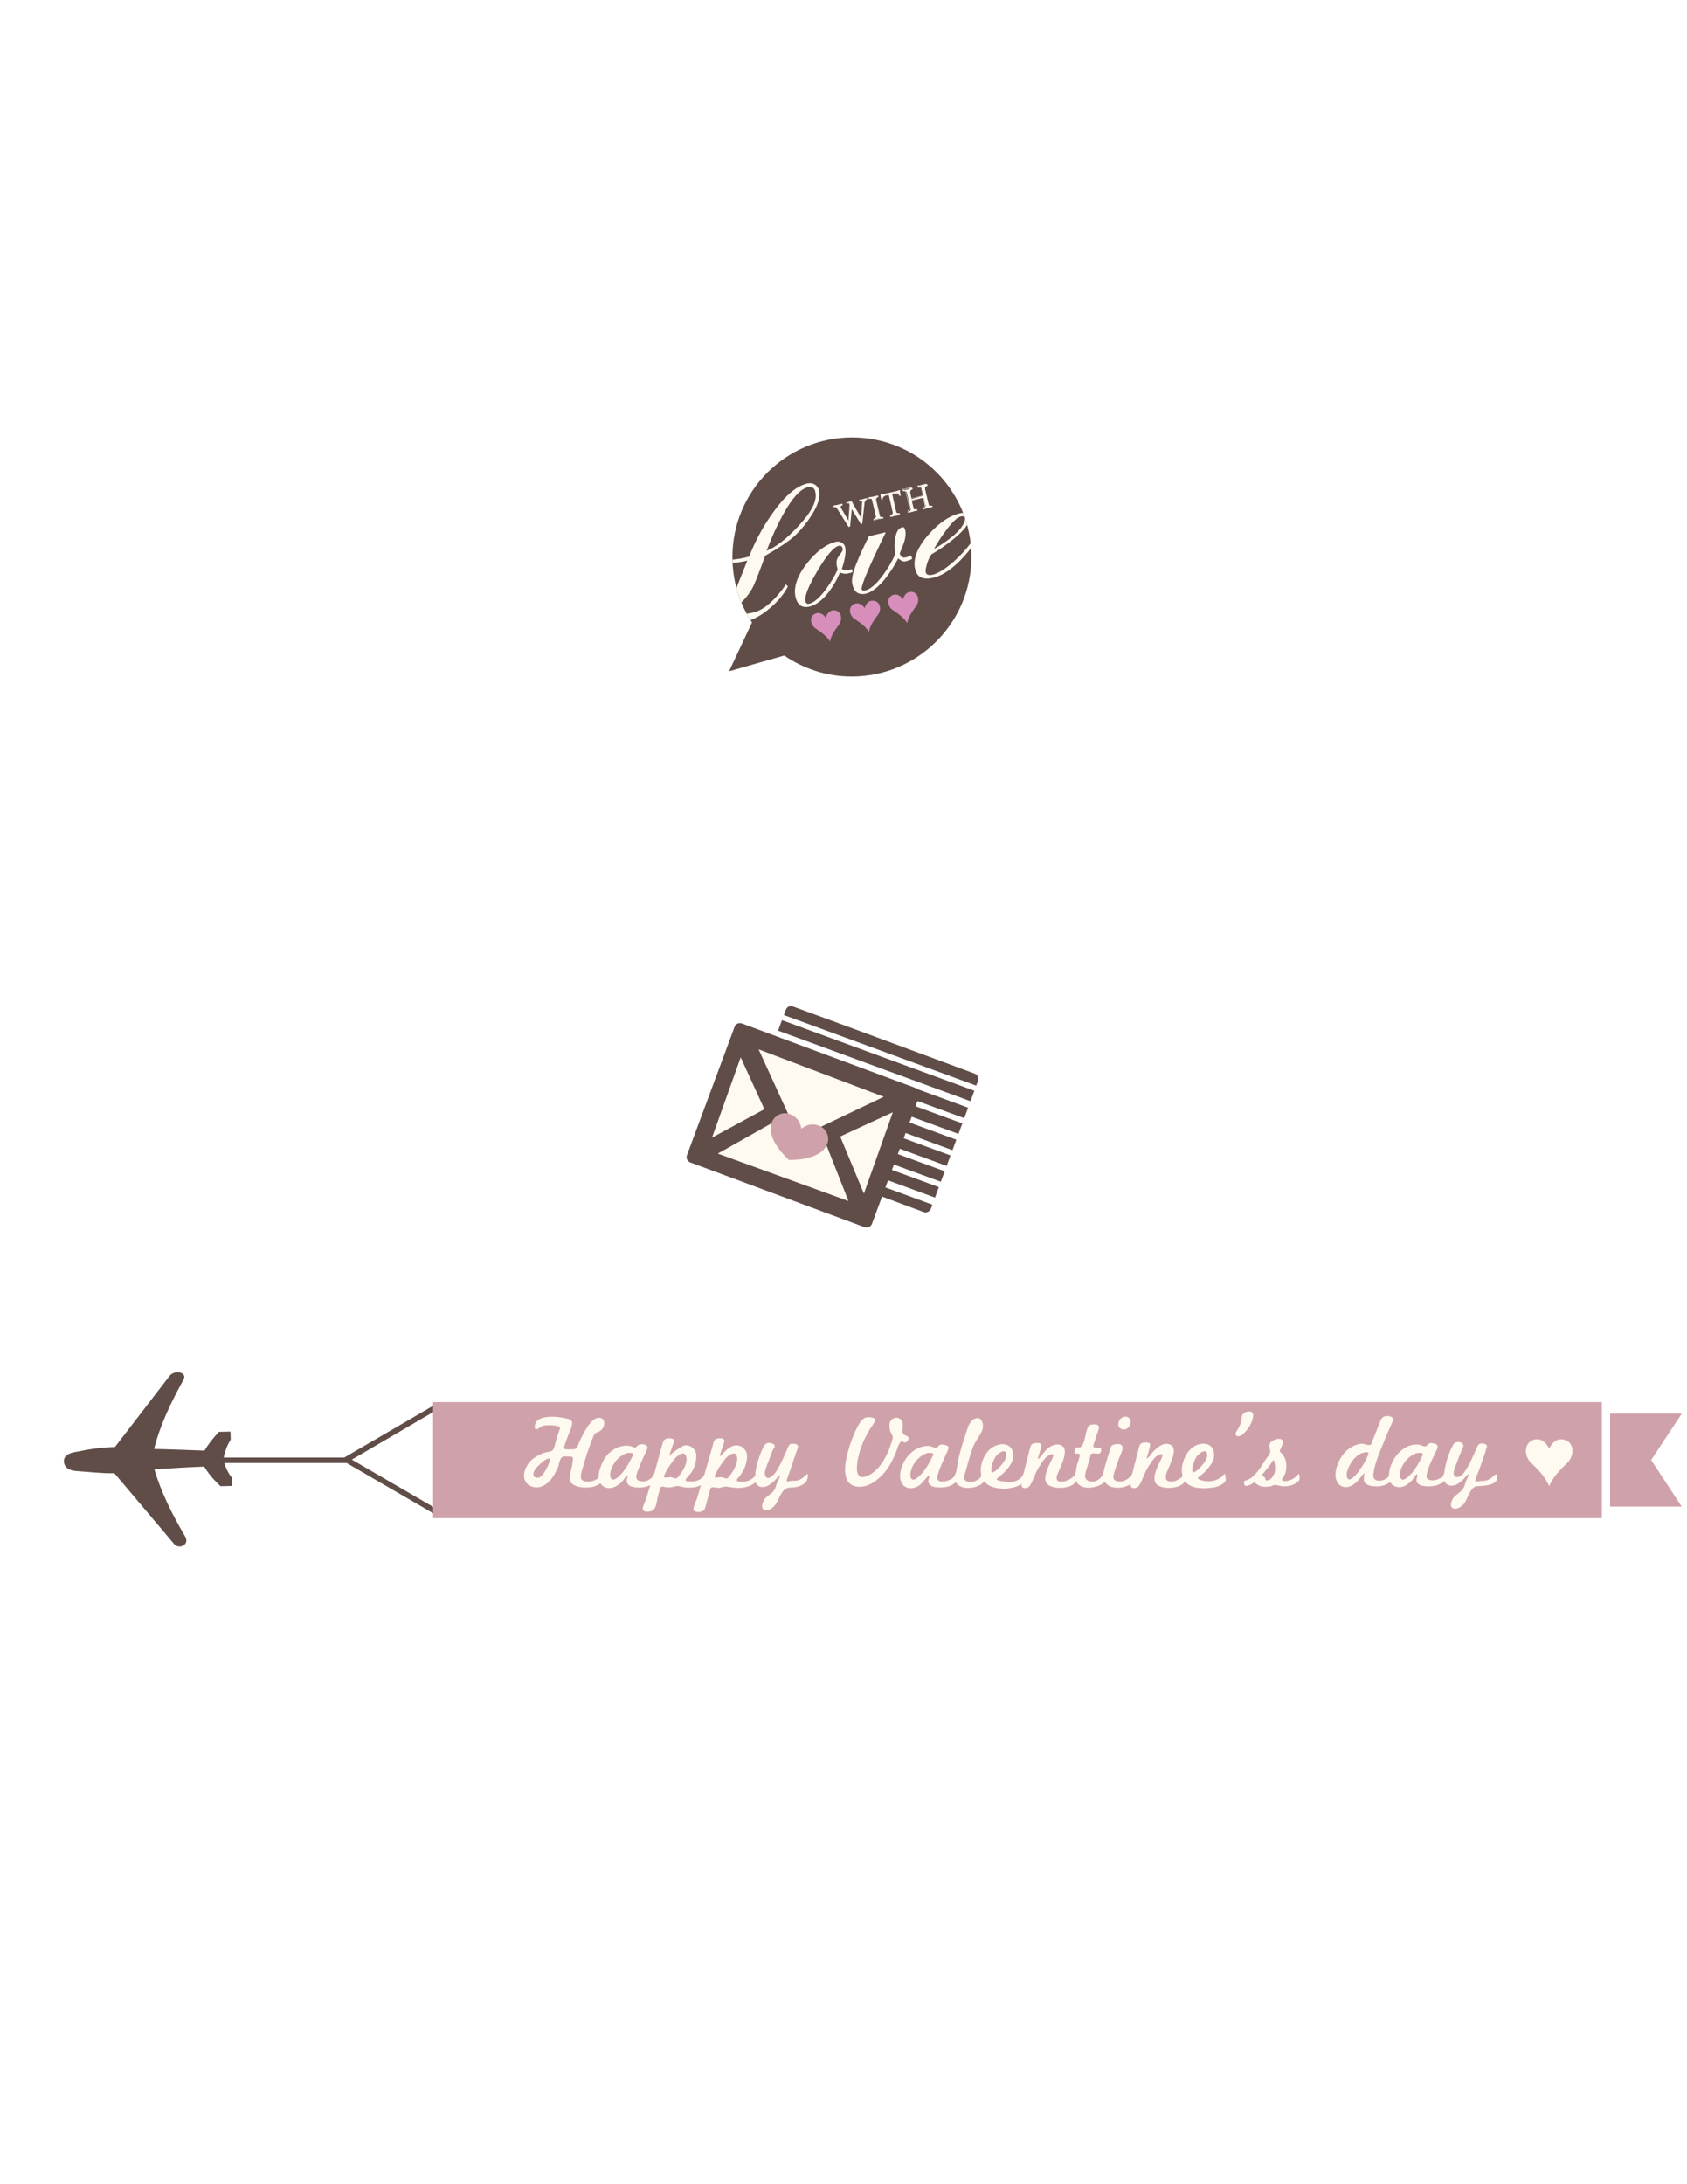 <?xml version="1.0" encoding="utf-8"?>
<!-- Generator: Adobe Illustrator 22.1.0, SVG Export Plug-In . SVG Version: 6.00 Build 0)  -->
<svg version="1.1" id="Layer_1" xmlns="http://www.w3.org/2000/svg" xmlns:xlink="http://www.w3.org/1999/xlink" x="0px" y="0px"
	 viewBox="0 0 612 792" style="enable-background:new 0 0 612 792;" xml:space="preserve">
<style type="text/css">
	.st0{clip-path:url(#SVGID_2_);}
	.st1{fill:#604D48;}
	.st2{fill:#FFFAEF;}
	.st3{fill:#CFA2AB;}
	.st4{fill-rule:evenodd;clip-rule:evenodd;fill:#604D48;}
	.st5{fill:#D78EBB;}
	.st6{clip-path:url(#SVGID_4_);}


			.st1:hover
			{
			fill:red;
			}



</style>
<g>
	<g>
		<defs>
			<path id="SVGID_1_" d="M337.7,438.3c-0.4,1-1.6,1.6-2.6,1.2L269.1,415c-1-0.4-1.6-1.5-1.2-2.6l17.2-46.3c0.4-1,1.5-1.6,2.6-1.2
				l65.9,24.4c1,0.4,1.6,1.5,1.2,2.6L337.7,438.3z"/>
		</defs>
		<clipPath id="SVGID_2_">
			<use xlink:href="#SVGID_1_"  style="overflow:visible;"/>
		</clipPath>
		<g class="st0">
			<path class="st1" d="M369.4,392.6c-0.2,0-0.5,0-0.7-0.1L266.4,355c-1-0.4-1.6-1.5-1.2-2.6c0.4-1,1.5-1.6,2.6-1.2l102.3,37.5
				c1,0.4,1.6,1.5,1.2,2.6C371,392.1,370.2,392.6,369.4,392.6z"/>
			<path class="st1" d="M367,398.2c-0.2,0-0.5,0-0.7-0.1l-102.3-37.5c-1-0.4-1.6-1.5-1.2-2.6c0.4-1,1.5-1.6,2.6-1.2l102.3,37.5
				c1,0.4,1.6,1.5,1.2,2.6C368.6,397.7,367.8,398.2,367,398.2z"/>
			<path class="st1" d="M364.5,403.7c-0.2,0-0.5,0-0.7-0.1l-102.3-37.5c-1-0.4-1.6-1.5-1.2-2.6c0.4-1,1.5-1.6,2.6-1.2l102.3,37.5
				c1,0.4,1.6,1.5,1.2,2.6C366.1,403.2,365.3,403.7,364.5,403.7z"/>
			<path class="st1" d="M361.8,409.7c-0.2,0-0.5,0-0.7-0.1l-102.3-37.5c-1-0.4-1.6-1.5-1.2-2.6c0.4-1,1.5-1.6,2.6-1.2l102.3,37.5
				c1,0.4,1.6,1.5,1.2,2.6C363.4,409.2,362.6,409.7,361.8,409.7z"/>
			<path class="st1" d="M359.7,415.4c-0.2,0-0.5,0-0.7-0.1l-102.3-37.5c-1-0.4-1.6-1.5-1.2-2.6c0.4-1,1.5-1.6,2.6-1.2l102.3,37.5
				c1,0.4,1.6,1.5,1.2,2.6C361.3,414.9,360.5,415.4,359.7,415.4z"/>
			<path class="st1" d="M356.7,421c-0.2,0-0.5,0-0.7-0.1l-102.3-37.5c-1-0.4-1.6-1.5-1.2-2.6c0.4-1,1.5-1.6,2.6-1.2l102.3,37.5
				c1,0.4,1.6,1.5,1.2,2.6C358.3,420.5,357.6,421,356.7,421z"/>
			<path class="st1" d="M354.3,426.6c-0.2,0-0.5,0-0.7-0.1L251.3,389c-1-0.4-1.6-1.5-1.2-2.6c0.4-1,1.5-1.6,2.6-1.2L355,422.7
				c1,0.4,1.6,1.5,1.2,2.6C355.9,426.1,355.1,426.6,354.3,426.6z"/>
			<path class="st1" d="M351.8,432.2c-0.2,0-0.5,0-0.7-0.1l-102.3-37.5c-1-0.4-1.6-1.5-1.2-2.6c0.4-1,1.5-1.6,2.6-1.2l102.3,37.5
				c1,0.4,1.6,1.5,1.2,2.6C353.4,431.6,352.7,432.2,351.8,432.2z"/>
			<path class="st1" d="M349.3,437.8c-0.2,0-0.5,0-0.7-0.1l-102.3-37.5c-1-0.4-1.6-1.5-1.2-2.6c0.4-1,1.5-1.6,2.6-1.2L350,433.9
				c1,0.4,1.6,1.5,1.2,2.6C350.9,437.3,350.1,437.8,349.3,437.8z"/>
			<path class="st1" d="M346.5,444c-0.2,0-0.5,0-0.7-0.1l-102.3-37.5c-1-0.4-1.6-1.5-1.2-2.6c0.4-1,1.5-1.6,2.6-1.2l102.3,37.5
				c1,0.4,1.6,1.5,1.2,2.6C348,443.5,347.3,444,346.5,444z"/>
		</g>
	</g>
	<path class="st2" d="M315.9,442.4c-0.4,1-1.5,1.6-2.6,1.2l-61.7-22.7c-1-0.4-1.6-1.5-1.2-2.6l16.3-44.9c0.4-1,1.5-1.6,2.6-1.2
		L331,395c1,0.4,1.6,1.5,1.2,2.6L315.9,442.4z"/>
	<path class="st1" d="M314.4,445.1c-0.3,0-0.5,0-0.7-0.1l-63.3-23.5c-1-0.4-1.6-1.5-1.2-2.6l17.3-46.6c0.3-0.8,1-1.3,1.9-1.3
		c0.3,0,0.5,0,0.7,0.1l63.3,23.5c1,0.4,1.6,1.5,1.2,2.6l-17.3,46.6C316,444.6,315.2,445.1,314.4,445.1z M260.4,418.3l47.4,17.2
		l-8-20.3c0,0-7.3,2.7-10.2,3.6c-2.9,1-3.4,0.1-4.9-2.6l-4.8-8.9L260.4,418.3z M304.8,412.1l8.6,20.7l10.5-29.5L304.8,412.1z
		 M289.8,412.4l30.8-14.7l-45.4-17.2L289.8,412.4z M258.3,412.5l19-10.3l-8.6-18.8L258.3,412.5z"/>
	<path class="st3" d="M297.6,408.4c-3.8-1.9-6.8,0.8-6.9,0.9c0-0.1-0.3-4.1-4.4-5.4c-5.1-1.6-12.1,5.4-0.1,16.7v0c0,0,0,0,0,0
		c0,0,0,0,0,0l0,0C302.6,420.6,302.4,410.8,297.6,408.4z"/>
</g>
<g>
	<g>
		<polygon class="st1" points="125.5,530.5 77.9,530.5 77.9,528.5 124.9,528.5 158.4,509 159.4,510.7 		"/>

			<rect x="141.2" y="519.7" transform="matrix(0.502 -0.865 0.865 0.502 -395.583 391.208)" class="st1" width="2" height="39.2"/>
		<path class="st4" d="M81,529.1c0.6,2.3,1.5,4.9,3.2,6.8l0,2.9l-4.2,0.1c-2.5-2.3-4.5-4.7-5.9-7.1c-6,0.2-12,0.6-18.1,1
			c2.4,8.1,6.3,16.1,11.1,24.2c1.9,3-2,5-3.9,2.9l-21.7-25.7c-4.5,0.1-9.4-0.5-13.8-0.8c-1.5-0.1-4.2-0.6-4.5-3.3
			c-0.3-2.9,3.3-3.5,4.7-3.7c4.9-1,8.9-1.6,13.8-1.7l19.9-25.9c1.9-2.2,6.6-1.2,4.9,1.6c-4.4,8-8.4,16.2-10.6,25
			c6,0.1,12.1,0.4,18.3,0.6c1.3-2.3,3.1-4.5,5.2-6.8l4.2-0.1l0.1,2.9C82.3,524.1,81.5,526.7,81,529.1z"/>
		<rect id="change11_1_" x="157.1" y="508.4" class="st3" width="424" height="42.1"/>
		<polygon id="change11" class="st3" points="584.1,512.6 584.1,546.3 610.1,546.3 599,529.4 610.1,512.6 		"/>
		<g>
			<path class="st2" d="M567.3,522c-3.6-0.8-5.2,3.2-5.3,3.3c-0.1-0.1-1.7-4.1-5.3-3.3c-3.8,0.8-4,5.7-1.4,8.3
				c2.7,2.6,5.2,5,6.7,8.6v0.1c0,0,0,0,0,0c0,0,0,0,0,0v-0.1c1.5-3.6,4-5.9,6.7-8.6C571.3,527.7,571.1,522.8,567.3,522z"/>
		</g>
	</g>
	<g>
		<path class="st2" d="M292.7,534.5c-0.8,0.9-1.8,1.8-3,2.2c-0.9,0.4-1.9,0.1-2.9,0.3c-0.8,0.1-1.5,0.5-1.4-0.3
			c0.5-1.5,1.1-3.1,1.6-4.6c0.6-1.8,1.2-3.6,1.8-5.4c0.2-0.6,0.7-1.5,0.7-2.1c0-1.1-1.4-1.1-2.2-1.1c-1.2,0-1.5,1.5-1.9,2.4
			c-1.1,2.5-2.2,5.1-3.7,7.5c-0.6,0.9-3,3.8-4,1.9c-0.8-1.5,0.6-4,1.1-5.4c0.6-1.6,1.1-3.6,2.1-5c0.7-1.1-1-1.7-1.8-1.7
			c-1.2,0-1.7,0.6-2.2,1.6c-1.1,2.2-1.9,4.6-2.5,7c-0.2,1.1-0.4,2.2-0.4,3.3c-0.8,1-1.9,1.7-3.1,2c-1,0.3-2.2,0.3-3.2,0
			c-1.1-0.3,0.2-1.3,0.6-1.8c1.6-2.2,2.6-4.3,2.7-7.1c0.1-2.2-1.6-4.1-3.9-4.1c-2.3,0-4.3,2.3-5.6,3.8c-0.1,0-0.1,0.1-0.2,0.1
			c-0.5-0.3,1.6-4.9,1.5-5.6c-0.1-1-1.7-0.9-2.4-0.8c-1.4,0.2-1.5,1.2-1.8,2.4c-0.8,2.9-1.7,5.8-2.5,8.7c-0.4,1.3-0.5,2.6-1.7,3.4
			c-0.9,0.7-2,1-3.1,1.1c-0.2,0-2.8,0.1-2.6-0.5c0.2-0.8,1.5-2,2-2.6c1.3-2,1.9-4,1.9-6.3c0-2.2-2.1-4-4.2-3.7
			c-0.9,0.1-5.9,3.5-5.4,3.9c-0.5-0.3,1.6-4.9,1.5-5.6c-0.1-1-1.7-0.9-2.4-0.8c-1.6,0.2-1.7,1.8-2.1,3.1c-0.8,2.9-1.6,5.8-2.4,8.7
			c-0.4,1.5-0.7,2.3-2.1,3.1c-1.1,0.7-2.2,0.8-3.5,0.5c-2.3-0.6-0.6-3.6-0.1-5c0.9-2.3,1.9-4.5,2.9-6.6c0.7-1.9-2.8-2.2-3.7-1
			c-0.8,1-1.6,0.1-2.7-0.1c-1.6-0.3-3.2,0.1-4.7,0.7c-2.1,1-3.9,2.7-4.9,4.8c-0.6,1.2-1.1,2.4-1.4,3.7c-0.1,0.6-0.2,1.1-0.2,1.7
			c0,0.9-0.7,1.2-1.6,1.6c-1.2,0.6-4.9,0.9-4.9-1.2c0-1.5,0.6-3,1-4.4c0.7-2.5,1.5-5,2.4-7.4c0.4-1.1,0.8-2.2,1.3-3.3
			c0.7-1.4,1.5-0.9,2.5-1.8c1.6-1.1,2.1-4.6-0.6-4.6c-2,0-3.5,2.2-4.4,3.6c-1.3,2-2.4,4.3-3.3,6.5c-0.4,0.9-0.7,1.3-1.7,1.3
			c-0.6,0-2.7,0.2-3.2-0.2c-0.5-0.4,1.8-5.7,2.1-6.5c0.5-1.5,1.6-3.5-0.4-4.2c-2.8-0.9-12.4-2.3-12.4,2.8c0,2.2,2.3-0.4,3.3-0.5
			c0.7-0.1,6.5-0.4,5.8,1.2c-0.5,1.4-1,2.8-1.4,4.3c-0.3,0.9-0.6,3.1-1.4,3.6c-0.7,0.5-2.1,0.5-2.9,0.8c-1.4,0.5-2.8,1.2-4,2.1
			c-1.8,1.4-3.3,3.9-3.3,6.2c0,2.8,2.4,4.4,5,4.2c2.3-0.2,4.1-1.8,5.4-3.7c0.7-1,1.3-2.2,1.8-3.3c0.5-1.1,0.6-2.9,1.4-3.8
			c0.7-0.7,2.9-0.3,3.7-0.3c1.1,0-0.3,5-0.5,6c-0.3,2-0.5,3.6,1.8,4.5c2.7,1.1,6.8,1,9.1-0.9c1.1,1.9,3.4,2.2,5.3,1.3
			c1-0.5,1.9-1.2,2.6-1.9c0.2-0.2,1.7-2.4,1.9-2.3c0.3,0.5-0.4,1.7-0.2,2.4c0.2,1,1.1,1.6,2,1.8c2,0.5,4.6,0.4,6.5-0.6
			c-0.5,1.7-1,3.3-1.5,5c-0.3,1-1.4,2.8-1.2,3.8c0.2,1.3,2.9,0.8,3.6,0.4c1.3-0.7,1.6-4.1,1.9-5.4c0.3-1,0.6-2,0.9-3
			c0.4-0.5,1.6-0.1,2.1,0c1.1,0.1,2.3,0,3.4-0.4c1-0.3,3,0.5,4.1,0.5c1.7,0.1,3.6-0.1,5.1-0.9c-0.5,1.7-1,3.3-1.5,5
			c-0.2,0.7-1.7,3.5-1.1,4.2c0.9,1,3.5,0.6,4-0.6c0.6-2.1,1.1-4.1,1.7-6.2c0.3-1.1,0.2-1.7,1.5-1.6c0.6,0.1,1.2,0.1,1.7,0.2
			c0.5,0.1,1.1-0.2,1.6-0.3c0.9-0.2,1.5-0.2,2.4,0c3.1,0.6,7,0.5,9.4-1.7c0.9,1.8,2.7,2.1,4.4,1.3c1-0.5,1.9-1.2,2.7-2
			c0.2-0.2,1.7-2.1,1.8-1.8c0.2,0.4-0.7,2-0.9,2.4c-0.4,0.9-0.6,2.2-1.2,3c-0.8,1.3-2.6,2-3.5,3.3c-0.6,0.9-1.5,3.1-0.1,3.7
			c1.4,0.7,3.2-0.6,4-1.7c1.6-2,2.2-6.1,5.2-6.3c1.6,0,3.2-0.2,4.7-1c0.8-0.5,1.6-1,1.7-2C293.2,536,293.1,534,292.7,534.5
			C292.3,535.1,292.8,534.4,292.7,534.5z M197.8,533.4c-0.6,0.9-1.3,2.2-2.5,2.4c-1.1,0.2-2-0.4-1.8-1.6c0.3-1.3,1.4-2.4,2.4-3.3
			c0.5-0.5,2.6-2.4,3.5-2C199.9,529.6,198.1,532.8,197.8,533.4C196.8,535,198.5,532.1,197.8,533.4z M229.6,527.7
			c-1.1,2.3-2.3,4.5-3.9,6.4c-0.8,0.9-3.8,4.2-4.3,1.2c-0.3-2.2,1.2-4.9,2.8-6.4c0.9-0.9,2-1.6,3.2-2
			C227.8,526.8,230.2,526.6,229.6,527.7C228.5,530.3,229.7,527.7,229.6,527.7z M245.9,535.7c-0.7,0.9-1.7,0-2.7-0.1
			c-0.6,0-2.6,0.6-2.3-0.4c0.8-2.2,2.4-4.4,3.8-6.2c0.9-1.1,3.8-3.5,4.3-0.6C249.5,530.8,247.4,533.9,245.9,535.7
			C245.6,536,246.7,534.7,245.9,535.7z M264.3,535.7c-0.7,0.9-1.7,0-2.7-0.1c-0.6,0-2.6,0.6-2.3-0.4c0.8-2.2,2.4-4.4,3.8-6.2
			c0.9-1.1,3.8-3.5,4.3-0.6C267.8,530.8,265.7,533.9,264.3,535.7C263.9,536,265,534.7,264.3,535.7z"/>
		<path class="st2" d="M327.2,522.7c1,0.4,1.6,0.6,2.2-0.5c0.7-1.1-0.2-1.4-1.1-1.8c-2-0.9,0-3.6-1.2-5.3c-1.4-1.9-4.1-1-4.4,1.3
			c-0.1,1,0,2.2,0.6,3.2c0.7,1.3,0.7,1.7,0.2,3.2c-1.4,4.6-4.3,10.7-9.2,12.5c-5.7,2.1-2.8-8-2-10.3c0.8-2.3,1.9-4.4,3.1-6.5
			c0.5-0.9,2-2.6,2-3.6c0-1.1-2-1-2.6-1c-1.9,0-3,2.2-3.8,3.6c-1.4,2.7-2.5,5.7-3.3,8.6c-1.1,3.9-2.8,11.7,2.8,12.9
			c4.7,0.9,9.2-3.2,11.6-6.7c1-1.5,1.8-3.1,2.5-4.7C325.2,526.7,326.1,522.4,327.2,522.7C327.4,522.8,326.8,522.6,327.2,522.7z"/>
		<path class="st2" d="M406.9,518.2c2.5,1.1,4.7-3.3,2.1-4.4C406.3,512.9,404.3,517.1,406.9,518.2
			C407.2,518.3,406.1,517.9,406.9,518.2z"/>
		<path class="st2" d="M444.1,534.5c-1.9,2.6-5.6,3.1-8.5,2.2c-2-0.7-0.6-1.2,0.5-2.1c1.5-1.3,2.9-2.9,3.8-4.6
			c1.3-2.8,0.3-6.5-3.2-6.5c-4.2,0-6.8,3.6-7.7,7.4c-0.2,0.8-0.3,1.6-0.3,2.4c0,0.8,0.6,1.8-0.1,2.4c-1.4,1.1-2.8,1.8-4.6,1.4
			c-2.6-0.5,0.2-5.1,0.6-6.4c0.8-2.1,2.7-6.4-0.8-7.1c-1.3-0.3-2.7,0.4-3.7,1.2c-0.6,0.5-1.2,1-1.8,1.6c-0.4,0.4-1.7,2.4-2.3,2.4
			c-0.2,0,1.7-4.8,1.1-5.4c-0.5-0.5-2.1-0.4-2.7-0.2c-1.1,0.4-1.2,1.5-1.4,2.4c-0.6,2.3-1.2,4.7-1.8,7c-0.3,1.2-0.4,2.3-1.4,3.1
			c-1.1,0.9-2.3,1.6-3.7,1.5c-3-0.2-2.3-2-1.6-4.2c0.5-1.4,0.9-2.7,1.4-4.1c0.4-1.1,1.5-3,1.3-4.2c-0.2-1.2-1.7-1.2-2.7-1
			c-1.5,0.2-1.6,1.2-2,2.5c-0.8,2.6-1.6,5.1-2.2,7.7c-0.4,1.9-2.4,3.6-4.5,3.3c-3.5-0.4-1.8-3.7-1.2-5.9c0.4-1.3,0.8-2.6,1.1-3.9
			c0.3-0.7,2-0.3,2.6-0.3c0.6,0,0.9-0.1,1.1-0.8c0.5-1.6-0.8-1.4-2-1.4c-1.5,0-0.4-1.6-0.2-2.5c0.4-1.3,0.8-2.6,1.3-3.9
			c0.5-1.5-0.1-2-1.6-2c-2.1,0-2.3,0.9-2.8,2.7c-0.4,1.3-0.9,5.8-2.6,5.6c-0.7,0.1-1.2-0.1-1.5,0.8c-0.5,1.5-0.1,1.5,1.4,1.5
			c0.8,0.2-0.4,3.2-0.6,3.7c-0.3,0.9-0.4,3.4-1,4.1c-1.6,2.3-7.9,4.1-6.2-0.3c0.8-2.1,4.1-8.1,2-10.1c-1.2-1.1-2.9-0.8-4.3-0.1
			c-0.8,0.4-1.5,1-2.1,1.7c-0.5,0.5-2.1,2.9-2.7,2.9c-0.2,0,1.7-4.8,1.1-5.4c-0.5-0.5-2.1-0.4-2.7-0.2c-1.1,0.4-1.2,1.5-1.4,2.4
			c-0.6,2.3-1.2,4.7-1.8,7c-0.3,1.2-0.4,2.2-1.4,3.1c-1.1,1-2.3,1.4-3.8,1.5c-0.5,0-5.8-0.3-4.8-1.3c2.1-1.6,4.5-3.8,5.5-6.3
			c0.7-1.9,0.5-4.5-1.4-5.6c-2.3-1.3-5.5,0-7.2,1.8c-1.7,1.8-2.7,4.5-2.8,6.9c-0.1,1.5,0.7,2.4-0.7,3.4c-1.2,0.8-2.2,1.2-3.7,1
			c-2.4-0.3-1.5-2.4-1-4.1c0.7-2.7,1.5-5.4,2.4-8c0.8-2.4,2.5-4.2,3.5-6.5c0.8-2.1-0.1-5.7-3-4.1c-1.8,1-2.4,3.7-3,5.5
			c-1,2.9-1.9,5.9-2.6,8.9c-0.6,2.3-0.4,5.8-2.4,7.2c-1.5,1-6,2.1-5.2-1.1c0.8-3,2.3-5.9,3.5-8.7c0.3-0.6,1-1.8,0-2.2
			c-1.1-0.4-2.5-0.8-3.3,0.3c-0.8,1.1-2.1-0.1-3.3-0.2c-1.8-0.1-3.7,0.5-5.2,1.5c-2.5,1.6-4.3,4.4-5,7.2c-0.7,2.6-0.2,6.2,3.1,6.6
			c1.5,0.2,3-0.5,4.1-1.4c0.3-0.3,2.9-3.3,3-3.3c0.4,0.8-0.6,1.9-0.1,2.9c0.6,1.1,1.9,1.4,3,1.5c2.5,0.2,5-0.1,6.9-1.9
			c1.3,3.3,8.7,2.4,10.2-0.3c2.6,3.5,10.3,3.3,13.6,1c-0.4,1.9,2.2,1.9,3,0.6c1.1-1.6,1.7-3.8,2.6-5.5c0.9-1.6,1.9-3.3,3.2-4.7
			c0.7-0.7,3.5-2.4,2.5,0c-0.9,2.2-4.1,7.3-2,9.6c2,2.1,9.2,1.9,10.5-1.1c1.6,3.8,8.1,2.6,10.4,0.3c1.8,3,6.9,2.5,9.4,0.8
			c-0.4,1.9,2.2,1.9,3,0.6c1.1-1.6,1.7-3.8,2.6-5.5c0.9-1.6,1.9-3.3,3.2-4.7c0.7-0.7,3.5-2.4,2.5,0c-0.9,2.2-4.1,7.3-2,9.6
			c2.1,2.2,8.9,1.8,10.4-1c2,2.7,6.1,2.7,9.1,2.4c1.6-0.1,3.2-0.5,4.5-1.4c0.6-0.5,1.1-0.8,1.2-1.6C444.6,536,444.5,534,444.1,534.5
			C443,536,444.2,534.4,444.1,534.5z M338.5,527.7c-1.1,2.3-2.3,4.5-3.9,6.4c-0.8,0.9-3.8,4.2-4.3,1.2c-0.3-2.2,1.2-4.9,2.8-6.4
			c0.9-0.9,2-1.6,3.2-2C336.7,526.8,339.1,526.6,338.5,527.7C337.4,530.3,338.6,527.7,338.5,527.7z M359.6,533.1
			c0-1.6,0.7-3.4,1.5-4.8c0.5-0.9,3.5-3.4,3.9-1.2c0.3,1.5-0.9,3.2-1.8,4.2C362.7,532,359.6,535.3,359.6,533.1
			C359.6,532,359.6,533.9,359.6,533.1z M432.5,533.1c0-1.6,0.7-3.4,1.5-4.8c0.5-0.9,3.5-3.4,3.9-1.2c0.3,1.5-0.9,3.2-1.8,4.2
			C435.6,532,432.5,535.3,432.5,533.1C432.5,532,432.5,533.9,432.5,533.1z"/>
		<path class="st2" d="M454.6,513.1c0-1.9-3-1.5-3.8-0.2c-0.5,0.8-0.3,2.2-0.7,3.2c-0.3,0.9-0.9,1.9-1.4,2.7
			c-1.4,2.1,0.7,2.6,2.3,1.2C452.7,518.4,454.6,515.6,454.6,513.1C454.6,513,454.6,514.1,454.6,513.1z"/>
		<path class="st2" d="M471,534.5c-0.8,1.1-2.2,2.1-3.6,2.4c-0.8,0.2-3,0.4-2.1-0.9c2-2.7,1.9-7.3-0.9-9.5c-0.6-0.4,1.3-2.9,1.1-3.7
			c-0.4-1.7-2.9-1-3.8-0.4c-1.6,0.9-1.3,2.2-0.9,3.6c0.2,1-1.2,2.6-1.7,3.3c-1.7,2.6-3.7,6.2-6.7,7.4c-0.5,0.2-1.1,0.1-1.1,0.7
			c0,1.1,0.2,1.6,1.3,1.3c0.8-0.2,1.6-0.6,2.2-1.1c0.2-0.2,1.7,1,2,1.1c1.4,0.6,3.2,0.5,4.7,0.1c0.8-0.8,2.6,0,3.5,0.1
			c1.9,0.1,3.7-0.1,5.3-1.2c0.6-0.5,1.1-0.8,1.2-1.6C471.5,536,471.4,534,471,534.5C470.5,535.2,471.1,534.4,471,534.5z
			 M462.5,533.8c-0.4,1.2-1.5,3.2-3.1,3c-0.3-0.1-0.4-0.4-0.4-0.8c-0.3-0.5-0.6-0.5-1-0.9c-0.4-0.3,0.6-1.2,0.8-1.5
			c1-1.2,2.1-2.5,2.9-3.9C462.5,528.3,462.7,533,462.5,533.8C462,535.3,462.6,533.2,462.5,533.8z"/>
		<path class="st2" d="M542.9,534.6c-0.1-0.4-1.8,1.3-2.1,1.5c-1.1,0.7-2.1,0.9-3.4,0.9c-0.7,0-1.4,0.2-2.1,0.2
			c-0.4-0.4,1-3.4,1.2-4c1-2.8,2.1-5.7,2.9-8.6c0.2-0.6-0.6-1-1-1.1c-1.2-0.2-2-0.1-2.5,1.1c-1.2,2.6-2.2,5.3-3.7,7.7
			c-0.8,1.3-2.2,3.8-4.1,3.2c-1.6-0.6-0.2-3.7,0.2-4.6c0.7-2,1.5-4.1,2.4-6c1-2-2.5-2.7-3.4-1.2c-1.2,2-2,4.3-2.6,6.5
			c-0.3,1.1-0.6,2.3-0.7,3.5c-0.2,1.5-1,2.1-2.4,2.7c-1.3,0.6-4.4,0.7-4.1-1.4c0.4-2.7,1.9-5.4,3-7.8c0.7-1.6,2.1-3.4-0.4-3.8
			c-0.9-0.2-1.6-0.3-2.3,0.6c-0.8,1.1-2.1-0.1-3.3-0.2c-4.9-0.3-8.7,3.8-10.1,8.1c-0.3,0.9-0.5,1.9-0.5,2.9c0,1-1.6,1.8-2.6,2
			c-1.7,0.4-3.3-0.2-3.1-2.1c0.4-3.8,2.2-7.8,3.6-11.3c0.9-2.2,1.8-4.4,2.8-6.6c0.3-0.7,1-1.8,0.7-2.5c-0.4-0.8-1.8-0.9-2.6-0.8
			c-1.4,0.1-1.9,1.6-2.3,2.7c-0.8,2-1.6,4-2.4,6c-0.1,0.3-0.4,1.5-0.8,1.7c-0.9,0.4-2.3-0.5-3.3-0.4c-2.2,0.2-4.4,1.4-5.9,3
			c-2.4,2.4-5.3,9-2.1,11.9c1.4,1.2,3.3,1,4.8,0.1c0.8-0.5,1.5-1.1,2.1-1.8c0.4-0.4,1.7-2.5,2.2-2.5c-0.1,0-0.3,2.4-0.2,2.7
			c0.3,1.2,1.5,1.7,2.6,1.9c2.4,0.4,5,0.1,6.9-1.4c1,1.7,3,2.2,4.8,1.6c1.2-0.4,2.2-1.3,3.1-2.2c0.2-0.2,1.7-2.4,1.9-2.3
			c0.4,0.8-0.6,1.9-0.1,2.9c0.6,1.1,1.9,1.4,3,1.5c2.5,0.2,5-0.1,6.9-1.9c0.9,1.8,2.7,2.1,4.4,1.3c1-0.5,1.9-1.2,2.7-2
			c0.2-0.2,1.7-2.1,1.8-1.8c0.1,0.4-0.7,2-0.9,2.4c-0.4,0.9-0.6,2.2-1.2,3c-0.8,1.3-2.6,2-3.5,3.3c-0.6,0.9-1.5,3.1-0.1,3.7
			c1.3,0.6,2.9-0.5,3.8-1.4c1.5-1.6,2.3-6.2,4.8-6.6C538.4,538.8,544.5,538.6,542.9,534.6C542.8,534.4,543,535.1,542.9,534.6z
			 M496.4,527.1c-0.5,2-2,4.3-3.2,6c-0.5,0.8-4,5.4-4.6,2.3c-0.4-2,1.3-4.8,2.4-6.2c0.8-0.9,1.7-1.7,2.8-2.2
			C494.1,526.9,496.7,526,496.4,527.1C496.3,527.3,496.5,526.8,496.4,527.1z M516.1,527.7c-1.1,2.3-2.3,4.5-3.9,6.4
			c-0.8,0.9-3.8,4.2-4.3,1.2c-0.3-2.2,1.2-4.9,2.8-6.4c0.9-0.9,2-1.6,3.2-2C514.3,526.8,516.7,526.6,516.1,527.7
			C514.9,530.3,516.1,527.7,516.1,527.7z"/>
	</g>
</g>
<g>
	<path class="st1" d="M309.1,158.6c-23.9,0-43.4,19.4-43.4,43.4c0,8.8,2.6,16.9,7.1,23.7l-8.3,17.7l20-5.7c7,4.8,15.4,7.6,24.5,7.6
		c23.9,0,43.4-19.4,43.4-43.4S333.1,158.6,309.1,158.6z"/>
	<g id="change13">
		<path class="st5" d="M302.6,221.3c-2.4-0.1-3,2.6-3,2.7c-0.1-0.1-1.5-2.4-3.8-1.5c-2.3,1-1.9,4.1,0.1,5.4c2,1.4,3.9,2.6,5.2,4.7
			l0,0c0,0,0,0,0,0c0,0,0,0,0,0l0,0c0.5-2.5,1.9-4.2,3.3-6.2C305.8,224.5,305.2,221.4,302.6,221.3z"/>
		<path class="st5" d="M316.7,217.8c-2.4-0.1-3,2.6-3,2.7c-0.1-0.1-1.5-2.4-3.8-1.5c-2.3,1-1.9,4.1,0.1,5.4c2,1.4,3.9,2.6,5.2,4.7
			l0,0c0,0,0,0,0,0c0,0,0,0,0,0l0,0c0.5-2.5,1.9-4.2,3.3-6.2C320,221,319.3,217.9,316.7,217.8z"/>
		<path class="st5" d="M330.6,214.6c-2.4-0.1-3,2.6-3,2.7c-0.1-0.1-1.5-2.4-3.8-1.5c-2.3,1-1.9,4.1,0.1,5.4c2,1.4,3.9,2.6,5.2,4.7
			l0,0c0,0,0,0,0,0c0,0,0,0,0,0l0,0c0.5-2.5,1.9-4.2,3.3-6.2C333.8,217.8,333.1,214.7,330.6,214.6z"/>
	</g>
	<g>
		<g>
			<path class="st2" d="M312.4,188.1l0.4-5.8c0-0.2,0-0.3,0-0.4c-0.1-0.2-0.2-0.3-0.6-0.3l-0.4,0l-0.1-0.3c0,0,0.7-0.1,1.4-0.3
				c0.7-0.2,1.2-0.3,1.2-0.3l0.1,0.3l-0.2,0.1c-0.4,0.2-0.7,0.7-0.7,1.4l-0.8,7.3l-0.4,0.1l-3.5-5.7l-0.6,6.6l-0.4,0.1l-4.2-6.7
				c-0.3-0.5-0.5-0.6-1-0.5l-0.4,0l-0.1-0.3c0,0,0.7-0.1,1.6-0.3c1-0.2,1.7-0.4,1.7-0.4l0.1,0.3l-0.2,0.1c-0.4,0.2-0.6,0.4-0.5,0.8
				c0,0.1,0.1,0.2,0.1,0.3l2.9,4.8l0.4-5.9c0-0.1,0-0.2,0-0.3c-0.1-0.3-0.3-0.4-0.7-0.3l-0.4,0l-0.1-0.3c0,0,0.7-0.1,1.4-0.3
				c0.2,0,0.4-0.1,0.4-0.1s0.1,0.3,0.4,0.9L312.4,188.1z"/>
			<path class="st2" d="M307.9,191.1L307.9,191.1l-4.2-6.7c-0.3-0.5-0.5-0.5-0.9-0.5l-0.5,0l-0.1-0.5l0.1,0c0,0,0.7-0.1,1.6-0.3
				c1-0.2,1.6-0.4,1.6-0.4l0.1,0l0.1,0.5l-0.3,0.1c-0.4,0.2-0.5,0.4-0.4,0.7c0,0.1,0.1,0.2,0.1,0.2l0,0l2.7,4.6l0.4-5.6
				c0-0.1,0-0.2,0-0.2c0-0.2-0.1-0.3-0.4-0.3c0,0-0.1,0-0.1,0l-0.5,0l-0.1-0.5l0.1,0c0,0,0.7-0.1,1.4-0.3l0.5-0.1l0,0.1
				c0,0,0.1,0.3,0.4,0.9l2.9,5l0.4-5.5c0-0.1,0-0.3,0-0.4c0-0.2-0.1-0.3-0.5-0.2l-0.5,0l-0.1-0.5l0.1,0c0,0,0.7-0.1,1.4-0.3
				c0.7-0.2,1.2-0.3,1.2-0.3l0.1,0l0.1,0.5l-0.3,0.1c-0.4,0.2-0.6,0.7-0.7,1.3l-0.8,7.4l-0.5,0.2l0-0.1l-3.3-5.4l-0.6,6.3
				L307.9,191.1z M302.9,183.6c0.4,0,0.6,0.1,0.9,0.6l4.1,6.6l0.2-0.1l0.6-6.8l0.2,0.3l3.4,5.6l0.2-0.1l0.8-7.3
				c0.1-0.7,0.4-1.2,0.8-1.4l0.2-0.1l0-0.2c-0.2,0.1-0.6,0.2-1.1,0.3c-0.5,0.1-1,0.2-1.3,0.3l0,0.2l0.3,0c0,0,0.1,0,0.1,0
				c0.3,0,0.5,0.1,0.6,0.4c0,0.1,0,0.3,0,0.4l-0.5,6.1l-3.2-5.5c-0.2-0.4-0.3-0.7-0.4-0.8l-0.3,0.1c-0.6,0.1-1.1,0.2-1.3,0.3l0,0.2
				l0.3,0c0,0,0.1,0,0.1,0c0.2,0,0.5,0,0.6,0.4c0,0.1,0,0.2,0,0.3l-0.5,6.2l-3.1-5.2c0-0.1-0.1-0.2-0.1-0.3
				c-0.1-0.5,0.2-0.8,0.5-0.9l0.1-0.1l0-0.2c-0.2,0.1-0.8,0.2-1.6,0.4c-0.7,0.2-1.3,0.3-1.5,0.3l0,0.2l0.3,0
				C302.8,183.6,302.8,183.6,302.9,183.6z"/>
		</g>
		<g>
			<path class="st2" d="M320.2,187.5l0.1,0.3c0,0-0.7,0.1-1.7,0.3c-0.8,0.2-1.6,0.4-1.6,0.4l-0.1-0.3l0.3-0.1
				c0.5-0.2,0.7-0.6,0.5-1.3l-1.3-5.5c-0.1-0.5-0.4-0.6-0.9-0.6l-0.4,0l-0.1-0.3c0,0,0.7-0.1,1.7-0.3c0.8-0.2,1.6-0.4,1.6-0.4
				l0.1,0.3l-0.2,0.1c-0.5,0.2-0.7,0.7-0.6,1.3l1.3,5.5c0.1,0.5,0.4,0.6,0.9,0.6L320.2,187.5z"/>
			<path class="st2" d="M317,188.8l-0.1-0.5l0.4-0.2c0.4-0.2,0.6-0.6,0.4-1.2l-1.3-5.5c-0.1-0.5-0.3-0.6-0.7-0.5l-0.5,0l-0.1-0.5
				l0.1,0c0,0,0.8-0.1,1.7-0.3c0.8-0.2,1.6-0.4,1.6-0.4l0.1,0l0.1,0.5l-0.3,0.1c-0.3,0.2-0.7,0.5-0.5,1.2l1.3,5.5
				c0.1,0.5,0.3,0.6,0.7,0.5l0.5,0l0.1,0.5l-0.1,0c0,0-0.8,0.1-1.7,0.3c-0.8,0.2-1.6,0.4-1.6,0.4L317,188.8z M317.1,188.4l0,0.2
				c0.2-0.1,0.9-0.2,1.5-0.4c0.7-0.2,1.3-0.3,1.6-0.3l0-0.2l-0.3,0c-0.6,0-0.8-0.1-1-0.7l-1.3-5.5c-0.2-0.7,0.1-1.2,0.6-1.4l0.2-0.1
				l0-0.2c-0.2,0.1-0.9,0.2-1.5,0.4c-0.7,0.2-1.3,0.3-1.6,0.3l0,0.2l0.3,0c0.6,0,0.8,0.1,1,0.7l1.3,5.5c0.2,0.7,0,1.2-0.6,1.4
				L317.1,188.4z"/>
		</g>
		<g>
			<path class="st2" d="M323.3,186.8c0.5-0.2,0.7-0.7,0.6-1.3l-1.4-6.2l-0.8,0.2c-1.1,0.2-1.5,0.7-1.6,1.6l-0.3,0l-0.3-1.8l0.3-0.1
				c0,0,0.1,0.2,0.5,0.1l5.4-1.2c0.4-0.1,0.4-0.3,0.4-0.3l0.3-0.1l0.3,1.8l-0.3,0c-0.2-0.8-0.8-1-1.5-0.8l-1.3,0.3l1.5,6.5
				c0.1,0.5,0.4,0.6,0.9,0.6l0.4,0l0.1,0.3c0,0-0.8,0.1-1.7,0.4c-0.8,0.2-1.7,0.4-1.7,0.4l-0.1-0.3L323.3,186.8z"/>
			<path class="st2" d="M323,187.4l-0.1-0.5l0.4-0.2c0.5-0.2,0.7-0.6,0.5-1.2l-1.4-6.1l-0.7,0.2c-1,0.2-1.5,0.7-1.5,1.5l0,0.1
				l-0.5,0l-0.3-2l0.4-0.1l0,0c0,0,0.1,0.1,0.2,0.1c0.1,0,0.1,0,0.2,0l5.4-1.2c0.3-0.1,0.4-0.2,0.4-0.2l0,0l0.4-0.1l0.3,2.1l-0.5,0
				l0-0.1c-0.2-0.7-0.6-0.9-1.4-0.7l-1.2,0.3l1.5,6.4c0.1,0.5,0.4,0.5,0.8,0.5l0.5,0l0.1,0.5l-0.1,0c0,0-0.8,0.2-1.7,0.4
				c-0.8,0.2-1.6,0.4-1.6,0.4L323,187.4z M323.2,187l0,0.2c0.2-0.1,0.9-0.2,1.6-0.4c0.7-0.2,1.4-0.3,1.6-0.3l0-0.2l-0.3,0
				c-0.1,0-0.1,0-0.2,0c-0.5,0-0.7-0.2-0.8-0.7l-1.5-6.6l1.4-0.3c0.8-0.2,1.4,0.1,1.6,0.8l0.1,0l-0.3-1.6l-0.1,0
				c0,0.1-0.2,0.2-0.5,0.3l-5.4,1.2c-0.1,0-0.2,0-0.2,0c-0.2,0-0.3-0.1-0.3-0.1l-0.1,0l0.2,1.6l0.1,0c0.1-0.9,0.6-1.3,1.7-1.6
				l0.9-0.2l1.4,6.3c0.2,0.7,0,1.2-0.6,1.5L323.2,187z"/>
		</g>
		<g>
			<path class="st2" d="M334.9,179.8l-0.6-2.6c-0.1-0.5-0.4-0.6-0.9-0.6l-0.4,0l-0.1-0.3c0,0,0.7-0.1,1.7-0.3
				c0.8-0.2,1.7-0.4,1.7-0.4l0.1,0.3l-0.3,0.1c-0.5,0.2-0.7,0.7-0.6,1.3l1.3,5.5c0.1,0.5,0.4,0.7,0.9,0.6l0.5,0l0.1,0.3
				c0,0-0.8,0.1-1.7,0.4c-0.8,0.2-1.6,0.4-1.6,0.4l-0.1-0.3l0.3-0.1c0.5-0.2,0.7-0.6,0.5-1.3l-0.6-2.4l-4.4,1l0.7,2.8
				c0.1,0.5,0.4,0.7,0.9,0.6l0.5,0l0.1,0.3c0,0-0.8,0.1-1.7,0.4c-0.8,0.2-1.6,0.4-1.6,0.4l-0.1-0.3l0.3-0.1c0.5-0.2,0.7-0.6,0.5-1.3
				l-1.3-5.5c-0.1-0.5-0.4-0.6-0.9-0.6l-0.4,0l-0.1-0.3c0,0,0.7-0.1,1.7-0.3c0.8-0.2,1.7-0.4,1.7-0.4l0.1,0.3l-0.3,0.1
				c-0.5,0.2-0.7,0.7-0.6,1.3l0.5,2.2L334.9,179.8z"/>
			<path class="st2" d="M329.3,185.9l-0.1-0.5l0.4-0.2c0.4-0.2,0.6-0.6,0.4-1.2l-1.3-5.5c-0.1-0.5-0.3-0.6-0.7-0.5l-0.5,0l-0.1-0.5
				l0.1,0c0,0,0.8-0.1,1.7-0.3c0.8-0.2,1.6-0.4,1.6-0.4l0.1,0l0.1,0.5l-0.4,0.2c-0.5,0.2-0.6,0.6-0.5,1.2l0.5,2.1l4.2-1l-0.6-2.5
				c-0.1-0.5-0.3-0.6-0.7-0.5l-0.5,0l-0.1-0.5l0.1,0c0,0,0.8-0.1,1.7-0.3c0.8-0.2,1.6-0.4,1.6-0.4l0.1,0l0.1,0.5l-0.4,0.2
				c-0.5,0.2-0.6,0.6-0.5,1.2l1.3,5.5c0.1,0.5,0.4,0.6,0.7,0.5l0.5-0.1l0.1,0.5l-0.1,0c0,0-0.8,0.1-1.7,0.4
				c-0.8,0.2-1.6,0.4-1.6,0.4l-0.1,0l-0.1-0.5l0.4-0.2c0.4-0.2,0.6-0.6,0.4-1.2l-0.5-2.3l-4.2,1l0.6,2.7c0.1,0.5,0.3,0.5,0.6,0.5
				c0.1,0,0.1,0,0.2,0l0.5-0.1l0.1,0.5l-0.1,0c0,0-0.8,0.1-1.7,0.4c-0.8,0.2-1.6,0.4-1.6,0.4L329.3,185.9z M329.4,185.5l0,0.2
				c0.2-0.1,0.9-0.2,1.5-0.4c0.7-0.2,1.4-0.3,1.6-0.3l0-0.2l-0.4,0c-0.6,0.1-0.8-0.1-1-0.7l-0.7-2.9l4.6-1.1l0.6,2.5
				c0.2,0.7,0,1.2-0.6,1.4l-0.2,0.1l0,0.2c0.2-0.1,0.9-0.2,1.5-0.4c0.7-0.2,1.4-0.3,1.6-0.3l0-0.2l-0.4,0c-0.6,0.1-0.8-0.1-1-0.7
				l-1.3-5.5c-0.2-0.7,0.1-1.2,0.6-1.5l0.2-0.1l0-0.2c-0.2,0.1-0.9,0.2-1.6,0.4c-0.7,0.2-1.3,0.3-1.6,0.3l0,0.2l0.3,0
				c0.6,0,0.8,0.1,1,0.7l0.6,2.7l-4.6,1.1l-0.5-2.3c-0.2-0.7,0.1-1.2,0.6-1.5l0.2-0.1l0-0.2c-0.2,0.1-0.9,0.2-1.6,0.4
				c-0.7,0.2-1.3,0.3-1.6,0.3l0,0.2l0.3,0c0.6,0,0.8,0.1,1,0.7l1.3,5.5c0.2,0.7,0,1.2-0.6,1.4L329.4,185.5z"/>
		</g>
	</g>
	<g>
		<defs>
			<path id="SVGID_3_" d="M309.1,158.6c-23.9,0-43.4,19.4-43.4,43.4c0,8.8,2.6,16.9,7.1,23.7l-8.3,17.7l20-5.7
				c7,4.8,15.4,7.6,24.5,7.6c23.9,0,43.4-19.4,43.4-43.4S333.1,158.6,309.1,158.6z"/>
		</defs>
		<clipPath id="SVGID_4_">
			<use xlink:href="#SVGID_3_"  style="overflow:visible;"/>
		</clipPath>
		<g class="st6">
			<path class="st2" d="M285.1,212c-4.2,5.9-8.1,9.3-11.9,10.1c-2.4,0.6-5.5,0.8-9.1,0.7c4.1-3.2,7.1-6.4,8.7-9.3
				c0.8-1.3,2.4-5.4,4.8-12c5.1-2.9,8.8-5.4,10.9-7.4c2.3-2.2,4.3-4.7,6-7.4c2.3-3.6,3.2-6.6,2.6-8.8c-0.2-1-0.7-1.7-1.5-2.2
				c-0.8-0.5-1.7-0.6-2.7-0.4c-4,0.9-8.3,4.6-12.8,11c-3.5,5-6.3,10.2-8.3,15.5c-1.1,0.3-1.8,0.5-2,0.5c-3.6,0.8-7,0.9-10,0.3
				c-3.8-0.8-6.2-2.9-6.9-6.1c-0.9-3.8,0.5-7.3,4.1-10.5c1.5-1.3,3.1-2.4,4.8-3.3c0.7-0.4,4.2-2.2,4-3c-0.1-0.3-0.5-0.3-0.8-0.3
				c-0.1,0-0.2,0-0.4,0c-0.8,0.1-1.9,0.9-2.9,1.6c-0.4,0.3-0.8,0.6-1.1,0.7c-1.9,1.1-3.6,2.3-4.9,3.5c-3.8,3.5-5.3,7.3-4.3,11.4
				c0.9,4,3.7,6.5,8.2,7.3c3.2,0.6,7.1,0.4,11.5-0.6l-3.9,9.8c-1.5,3.6-3.3,6.8-5.2,9.4c-2.6-0.4-5-0.6-7.2-0.6
				c-2.4,0-4.7,0.2-6.7,0.7c-1.7,0.4-3.3,1.1-4.9,2.1c-2.1,1.3-3.1,2.7-2.8,4.1c0.3,1.4,1.6,2.2,3.7,2.2c1,0,2.3-0.2,3.7-0.5
				c3.3-0.8,7.1-2.2,11.5-4.4c5.4,0,9.1-0.2,10.9-0.6c2.9-0.7,6-2.3,9-4.9c2.9-2.4,5.1-5,6.6-7.9l0-0.1l-0.9-0.9L285.1,212z
				 M278.1,199.7c1.8-4.8,3.8-9.2,5.9-13c3.3-6.1,6.4-9.4,9-10c0.3-0.1,0.6-0.1,0.8-0.1c1.1,0,1.8,0.6,2,1.9
				c0.7,3.1-1.4,7.2-6.3,12.4C285.3,195.4,281.5,198.4,278.1,199.7z M256.9,225.8c-2.7,1.6-5.5,2.7-8.5,3.4c-4,0.9-6.2,0.8-6.5-0.4
				c-0.3-1.4,1.1-2.5,4.3-3.2c1-0.2,2.2-0.4,3.6-0.4c0.6,0,1.3,0,2,0.1C253.5,225.5,255.2,225.6,256.9,225.8z"/>
			<path class="st2" d="M309,206.3l-0.2,0.1c-0.3,0.1-0.5,0.2-0.8,0.3c-0.9,0.2-1.8,0.1-2.6-0.4c1.2-3.6,1.6-6.2,1.2-7.9
				c-0.1-0.6-0.5-1.2-1.2-1.6c-0.6-0.4-1.3-0.5-1.9-0.4c-3.7,0.8-7.3,3.5-10.7,7.8c-3.6,4.6-5,8.7-4.2,12.3c0.6,2.4,1.8,3.6,3.7,3.6
				c0.4,0,0.8,0,1.2-0.1c2.3-0.5,4.7-2.2,6.9-5c1.7-2.2,3.2-4.7,4.3-7.4c1,0.4,2.1,0.6,3.1,0.3c0.6-0.1,1.1-0.3,1.4-0.4l0.1,0
				L309,206.3z M303.7,205.7c0.1,0.3,0.1,0.6,0.2,0.8c-1.2,2.6-2.7,5-4.3,7.2c-2.2,3-4.3,4.8-6,5.2c-0.8,0.2-1.2-0.1-1.4-0.9
				c-0.4-1.8,1.1-5.5,4.4-11.1c3.3-5.6,5.9-8.6,7.7-9c0.1,0,0.3,0,0.4,0c0.5,0,0.8,0.3,1,1c0.1,0.4-0.1,1-0.5,1.5
				c-0.7,0.9-1.1,1.5-1.3,1.9C303.4,203.2,303.3,204.4,303.7,205.7z"/>
			<path class="st2" d="M330.4,201.4c-0.6,0.3-1.2,0.6-1.8,0.7c-1.1,0.3-1.8-0.2-2.2-1.4c0.9-2.2,1.4-3.6,1.6-4.1
				c0.5-1.7,0.7-3.2,0.4-4.3c-0.2-0.9-0.6-1.3-1.1-1.1c-1.4,0.3-2.2,1.7-2.6,4.3c-0.3,2-0.2,3.8,0.1,5.4c-1.1,2.5-2.6,5.1-4.5,7.7
				c-2.4,3.2-4.6,5.1-6.4,5.5c-0.8,0.2-1.2,0-1.3-0.5c-0.3-1.1,2.6-8,8.6-20.3l0.1-0.3l-6,1.4l-0.1,0l0,0.1c-2.3,4.6-3.6,7.5-4,8.6
				c-1.8,4.2-2.4,7-2,8.7c0.5,2.4,1.7,3.6,3.6,3.6c0.4,0,0.8,0,1.2-0.1c2.2-0.5,4.5-2.3,7-5.3c1.8-2.3,3.5-4.8,4.8-7.5
				c0.4,0.3,0.8,0.5,1.2,0.8c0.5,0.3,1.1,0.4,1.7,0.2c0.7-0.2,1.4-0.4,2.1-0.8l0.1,0l-0.3-1.2L330.4,201.4z"/>
			<path class="st2" d="M352.2,196.9l-0.1,0.1c-1.6,2.2-3.7,4.5-6.2,6.7c-3,2.6-5.5,4.2-7.6,4.7c-1.4,0.3-2.3,0-2.5-1
				c-0.1-0.6,0.1-1.7,0.6-3.3c0.5-1.4,1-2.5,1.5-3.1c2.8-1.6,5.5-3.5,8.2-5.7c4-3.3,5.7-5.7,5.3-7.4c-0.4-1.6-1.4-2.2-3.1-1.8
				c-3.9,0.9-7.7,3.5-11.5,7.8c-4,4.6-5.7,8.8-4.8,12.5c0.5,2.3,2,3.4,4.3,3.4c0.7,0,1.4-0.1,2.2-0.3c4.5-1,9.4-5,14.6-11.8l0.1-0.1
				L352.2,196.9z M338.8,199.1c1.2-2.2,2.6-4.4,4.2-6.5c2.3-3.2,4.2-5,5.5-5.3c0.3-0.1,0.6-0.1,0.8-0.1c0.6,0,0.6,0.3,0.7,0.3
				c0.4,1.7-1,4-4.2,6.8C343.5,196.2,341.1,197.8,338.8,199.1z"/>
		</g>
	</g>
</g>
</svg>
